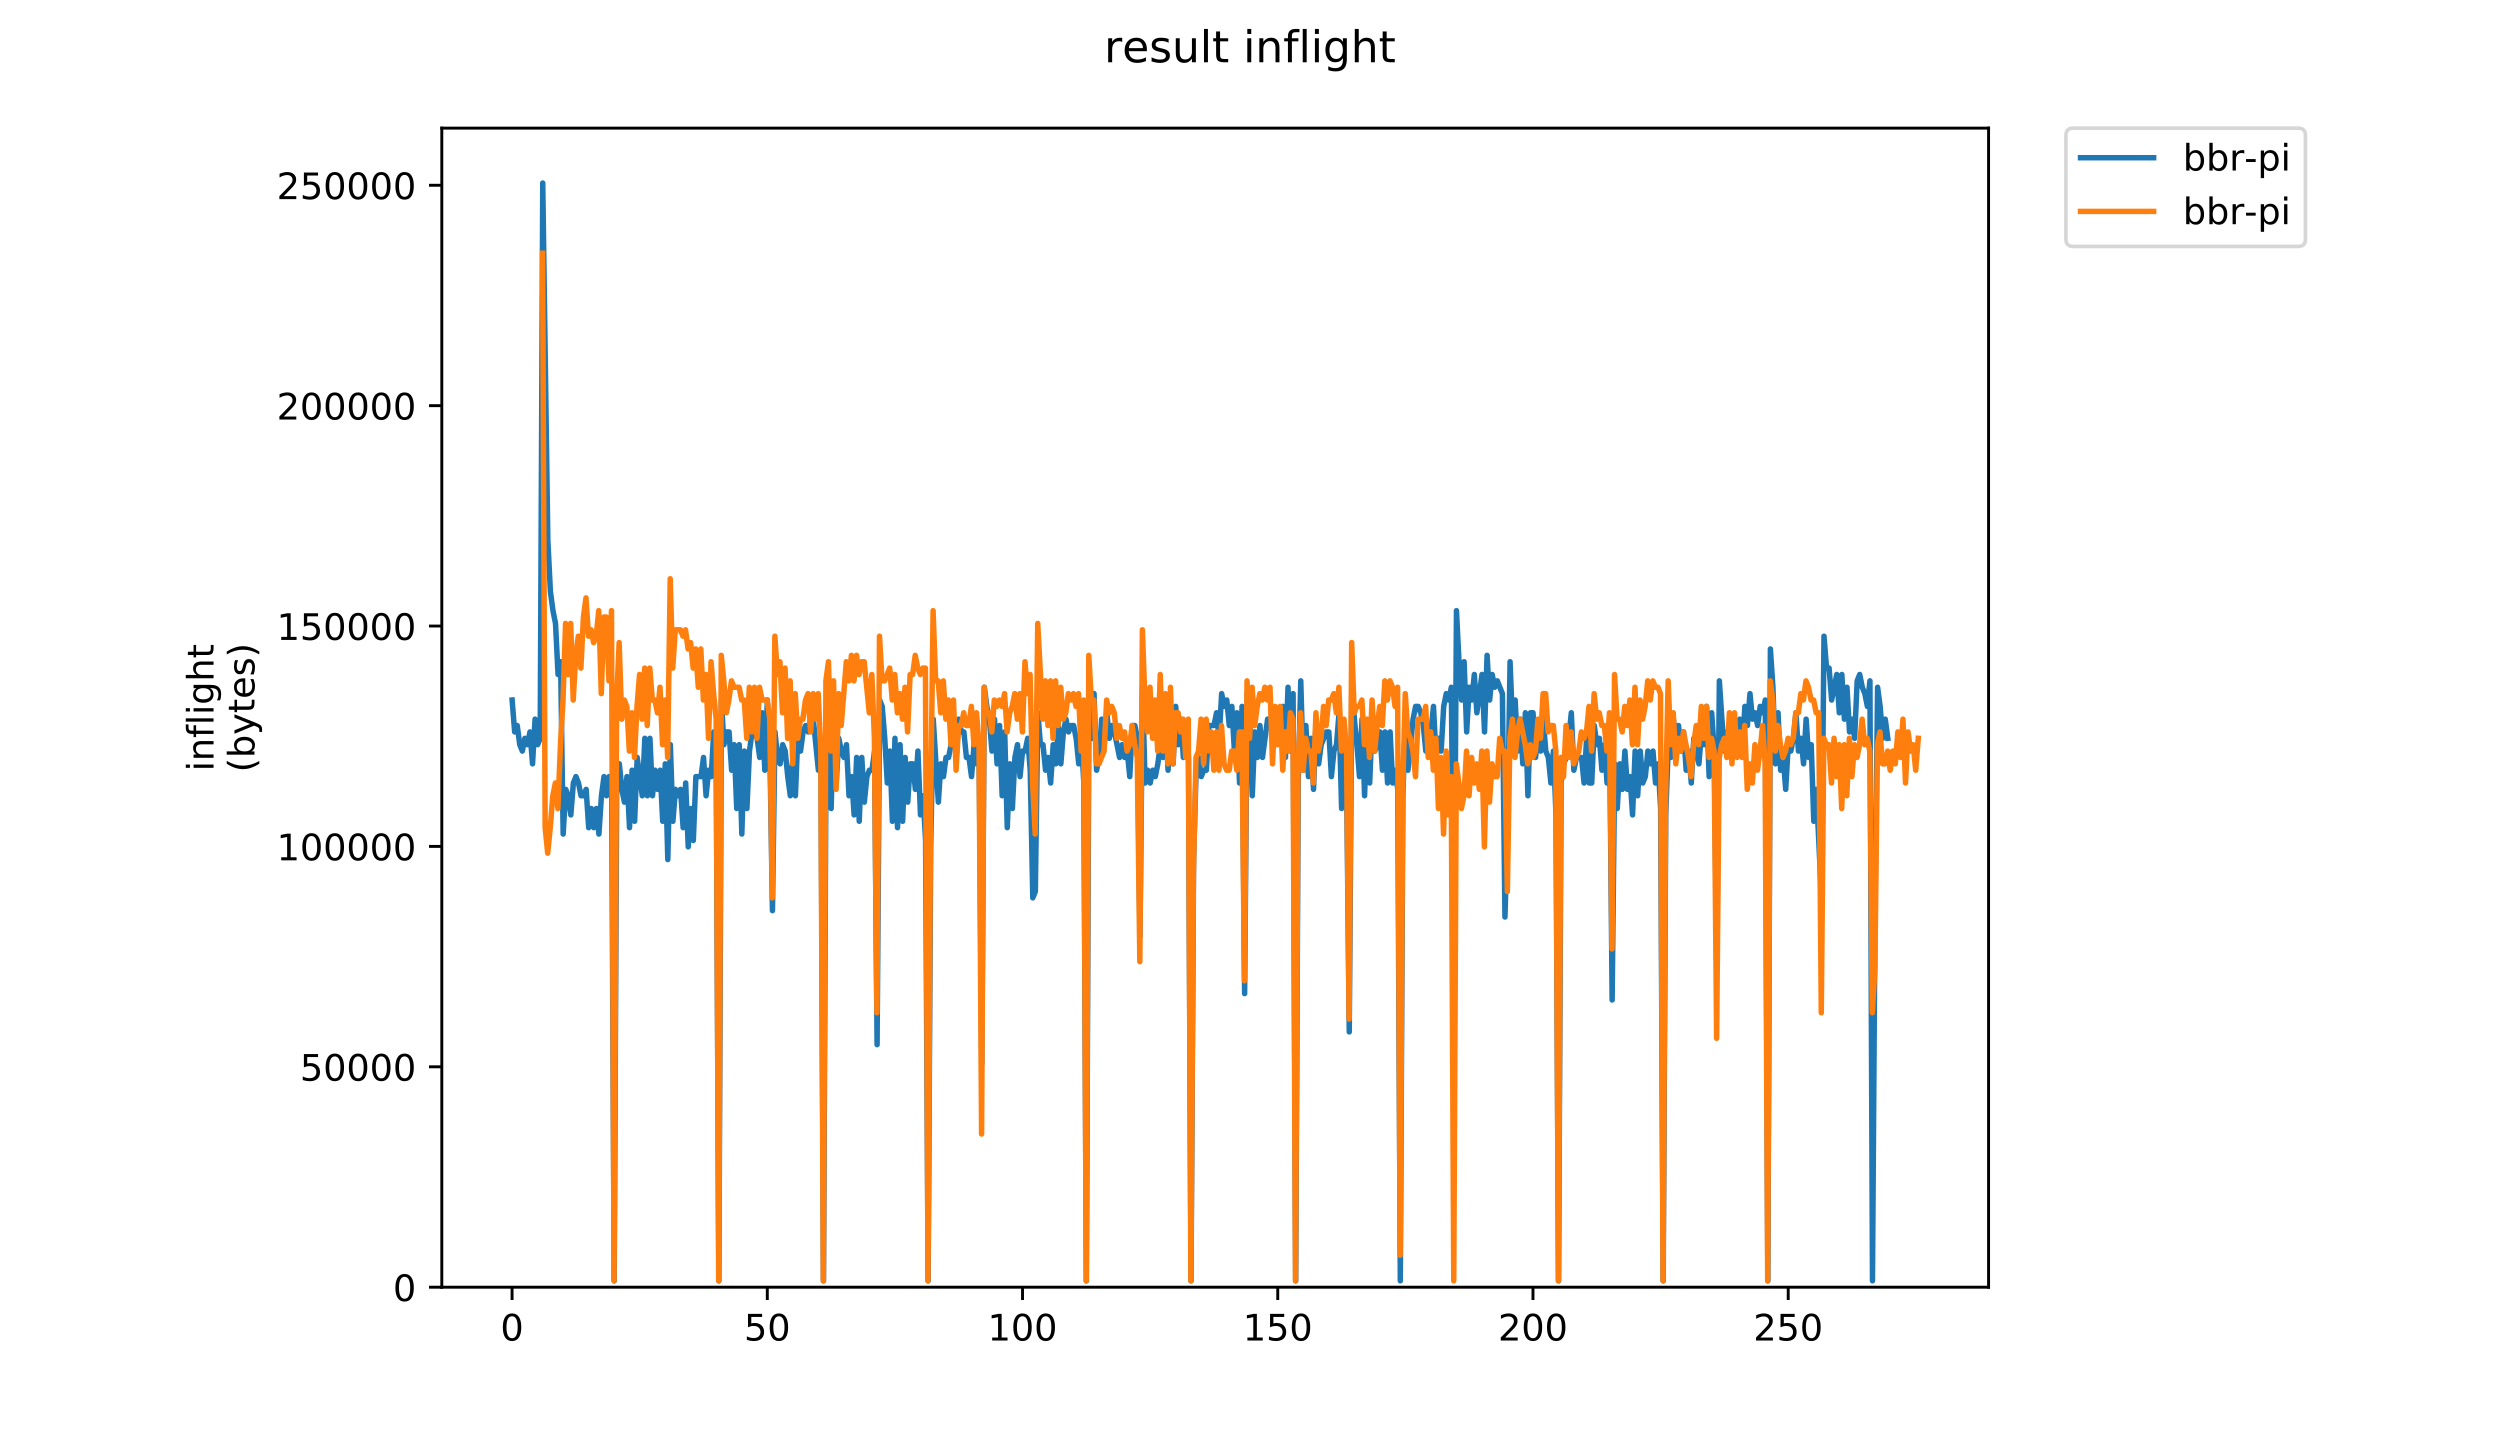 <?xml version="1.0" encoding="utf-8" standalone="no"?>
<!DOCTYPE svg PUBLIC "-//W3C//DTD SVG 1.1//EN"
  "http://www.w3.org/Graphics/SVG/1.1/DTD/svg11.dtd">
<!-- Created with matplotlib (https://matplotlib.org/) -->
<svg height="396pt" version="1.1" viewBox="0 0 684 396" width="684pt" xmlns="http://www.w3.org/2000/svg" xmlns:xlink="http://www.w3.org/1999/xlink">
 <defs>
  <style type="text/css">
*{stroke-linecap:butt;stroke-linejoin:round;}
  </style>
 </defs>
 <g id="figure_1">
  <g id="patch_1">
   <path d="M 0 396 
L 684 396 
L 684 0 
L 0 0 
z
" style="fill:#ffffff;"/>
  </g>
  <g id="axes_1">
   <g id="patch_2">
    <path d="M 120.879 352.174 
L 544.074 352.174 
L 544.074 35.062 
L 120.879 35.062 
z
" style="fill:#ffffff;"/>
   </g>
   <g id="matplotlib.axis_1">
    <g id="xtick_1">
     <g id="line2d_1">
      <defs>
       <path d="M 0 0 
L 0 3.5 
" id="m3f4474e990" style="stroke:#000000;stroke-width:0.8;"/>
      </defs>
      <g>
       <use style="stroke:#000000;stroke-width:0.8;" x="140.101" xlink:href="#m3f4474e990" y="352.174"/>
      </g>
     </g>
     <g id="text_1">
      <!-- 0 -->
      <defs>
       <path d="M 31.781 66.406 
Q 24.172 66.406 20.328 58.906 
Q 16.5 51.422 16.5 36.375 
Q 16.5 21.391 20.328 13.891 
Q 24.172 6.391 31.781 6.391 
Q 39.453 6.391 43.281 13.891 
Q 47.125 21.391 47.125 36.375 
Q 47.125 51.422 43.281 58.906 
Q 39.453 66.406 31.781 66.406 
z
M 31.781 74.219 
Q 44.047 74.219 50.516 64.516 
Q 56.984 54.828 56.984 36.375 
Q 56.984 17.969 50.516 8.266 
Q 44.047 -1.422 31.781 -1.422 
Q 19.531 -1.422 13.062 8.266 
Q 6.594 17.969 6.594 36.375 
Q 6.594 54.828 13.062 64.516 
Q 19.531 74.219 31.781 74.219 
z
" id="DejaVuSans-48"/>
      </defs>
      <g transform="translate(136.92 366.773)scale(0.1 -0.1)">
       <use xlink:href="#DejaVuSans-48"/>
      </g>
     </g>
    </g>
    <g id="xtick_2">
     <g id="line2d_2">
      <g>
       <use style="stroke:#000000;stroke-width:0.8;" x="209.931" xlink:href="#m3f4474e990" y="352.174"/>
      </g>
     </g>
     <g id="text_2">
      <!-- 50 -->
      <defs>
       <path d="M 10.797 72.906 
L 49.516 72.906 
L 49.516 64.594 
L 19.828 64.594 
L 19.828 46.734 
Q 21.969 47.469 24.109 47.828 
Q 26.266 48.188 28.422 48.188 
Q 40.625 48.188 47.75 41.5 
Q 54.891 34.812 54.891 23.391 
Q 54.891 11.625 47.562 5.094 
Q 40.234 -1.422 26.906 -1.422 
Q 22.312 -1.422 17.547 -0.641 
Q 12.797 0.141 7.719 1.703 
L 7.719 11.625 
Q 12.109 9.234 16.797 8.062 
Q 21.484 6.891 26.703 6.891 
Q 35.156 6.891 40.078 11.328 
Q 45.016 15.766 45.016 23.391 
Q 45.016 31 40.078 35.438 
Q 35.156 39.891 26.703 39.891 
Q 22.75 39.891 18.812 39.016 
Q 14.891 38.141 10.797 36.281 
z
" id="DejaVuSans-53"/>
      </defs>
      <g transform="translate(203.569 366.773)scale(0.1 -0.1)">
       <use xlink:href="#DejaVuSans-53"/>
       <use x="63.623" xlink:href="#DejaVuSans-48"/>
      </g>
     </g>
    </g>
    <g id="xtick_3">
     <g id="line2d_3">
      <g>
       <use style="stroke:#000000;stroke-width:0.8;" x="279.761" xlink:href="#m3f4474e990" y="352.174"/>
      </g>
     </g>
     <g id="text_3">
      <!-- 100 -->
      <defs>
       <path d="M 12.406 8.297 
L 28.516 8.297 
L 28.516 63.922 
L 10.984 60.406 
L 10.984 69.391 
L 28.422 72.906 
L 38.281 72.906 
L 38.281 8.297 
L 54.391 8.297 
L 54.391 0 
L 12.406 0 
z
" id="DejaVuSans-49"/>
      </defs>
      <g transform="translate(270.218 366.773)scale(0.1 -0.1)">
       <use xlink:href="#DejaVuSans-49"/>
       <use x="63.623" xlink:href="#DejaVuSans-48"/>
       <use x="127.246" xlink:href="#DejaVuSans-48"/>
      </g>
     </g>
    </g>
    <g id="xtick_4">
     <g id="line2d_4">
      <g>
       <use style="stroke:#000000;stroke-width:0.8;" x="349.592" xlink:href="#m3f4474e990" y="352.174"/>
      </g>
     </g>
     <g id="text_4">
      <!-- 150 -->
      <g transform="translate(340.048 366.773)scale(0.1 -0.1)">
       <use xlink:href="#DejaVuSans-49"/>
       <use x="63.623" xlink:href="#DejaVuSans-53"/>
       <use x="127.246" xlink:href="#DejaVuSans-48"/>
      </g>
     </g>
    </g>
    <g id="xtick_5">
     <g id="line2d_5">
      <g>
       <use style="stroke:#000000;stroke-width:0.8;" x="419.422" xlink:href="#m3f4474e990" y="352.174"/>
      </g>
     </g>
     <g id="text_5">
      <!-- 200 -->
      <defs>
       <path d="M 19.188 8.297 
L 53.609 8.297 
L 53.609 0 
L 7.328 0 
L 7.328 8.297 
Q 12.938 14.109 22.625 23.891 
Q 32.328 33.688 34.812 36.531 
Q 39.547 41.844 41.422 45.531 
Q 43.312 49.219 43.312 52.781 
Q 43.312 58.594 39.234 62.25 
Q 35.156 65.922 28.609 65.922 
Q 23.969 65.922 18.812 64.312 
Q 13.672 62.703 7.812 59.422 
L 7.812 69.391 
Q 13.766 71.781 18.938 73 
Q 24.125 74.219 28.422 74.219 
Q 39.75 74.219 46.484 68.547 
Q 53.219 62.891 53.219 53.422 
Q 53.219 48.922 51.531 44.891 
Q 49.859 40.875 45.406 35.406 
Q 44.188 33.984 37.641 27.219 
Q 31.109 20.453 19.188 8.297 
z
" id="DejaVuSans-50"/>
      </defs>
      <g transform="translate(409.878 366.773)scale(0.1 -0.1)">
       <use xlink:href="#DejaVuSans-50"/>
       <use x="63.623" xlink:href="#DejaVuSans-48"/>
       <use x="127.246" xlink:href="#DejaVuSans-48"/>
      </g>
     </g>
    </g>
    <g id="xtick_6">
     <g id="line2d_6">
      <g>
       <use style="stroke:#000000;stroke-width:0.8;" x="489.252" xlink:href="#m3f4474e990" y="352.174"/>
      </g>
     </g>
     <g id="text_6">
      <!-- 250 -->
      <g transform="translate(479.708 366.773)scale(0.1 -0.1)">
       <use xlink:href="#DejaVuSans-50"/>
       <use x="63.623" xlink:href="#DejaVuSans-53"/>
       <use x="127.246" xlink:href="#DejaVuSans-48"/>
      </g>
     </g>
    </g>
   </g>
   <g id="matplotlib.axis_2">
    <g id="ytick_1">
     <g id="line2d_7">
      <defs>
       <path d="M 0 0 
L -3.5 0 
" id="m187f4e7749" style="stroke:#000000;stroke-width:0.8;"/>
      </defs>
      <g>
       <use style="stroke:#000000;stroke-width:0.8;" x="120.879" xlink:href="#m187f4e7749" y="352.174"/>
      </g>
     </g>
     <g id="text_7">
      <!-- 0 -->
      <g transform="translate(107.516 355.973)scale(0.1 -0.1)">
       <use xlink:href="#DejaVuSans-48"/>
      </g>
     </g>
    </g>
    <g id="ytick_2">
     <g id="line2d_8">
      <g>
       <use style="stroke:#000000;stroke-width:0.8;" x="120.879" xlink:href="#m187f4e7749" y="291.877"/>
      </g>
     </g>
     <g id="text_8">
      <!-- 50000 -->
      <g transform="translate(82.066 295.676)scale(0.1 -0.1)">
       <use xlink:href="#DejaVuSans-53"/>
       <use x="63.623" xlink:href="#DejaVuSans-48"/>
       <use x="127.246" xlink:href="#DejaVuSans-48"/>
       <use x="190.869" xlink:href="#DejaVuSans-48"/>
       <use x="254.492" xlink:href="#DejaVuSans-48"/>
      </g>
     </g>
    </g>
    <g id="ytick_3">
     <g id="line2d_9">
      <g>
       <use style="stroke:#000000;stroke-width:0.8;" x="120.879" xlink:href="#m187f4e7749" y="231.58"/>
      </g>
     </g>
     <g id="text_9">
      <!-- 100000 -->
      <g transform="translate(75.704 235.379)scale(0.1 -0.1)">
       <use xlink:href="#DejaVuSans-49"/>
       <use x="63.623" xlink:href="#DejaVuSans-48"/>
       <use x="127.246" xlink:href="#DejaVuSans-48"/>
       <use x="190.869" xlink:href="#DejaVuSans-48"/>
       <use x="254.492" xlink:href="#DejaVuSans-48"/>
       <use x="318.115" xlink:href="#DejaVuSans-48"/>
      </g>
     </g>
    </g>
    <g id="ytick_4">
     <g id="line2d_10">
      <g>
       <use style="stroke:#000000;stroke-width:0.8;" x="120.879" xlink:href="#m187f4e7749" y="171.282"/>
      </g>
     </g>
     <g id="text_10">
      <!-- 150000 -->
      <g transform="translate(75.704 175.082)scale(0.1 -0.1)">
       <use xlink:href="#DejaVuSans-49"/>
       <use x="63.623" xlink:href="#DejaVuSans-53"/>
       <use x="127.246" xlink:href="#DejaVuSans-48"/>
       <use x="190.869" xlink:href="#DejaVuSans-48"/>
       <use x="254.492" xlink:href="#DejaVuSans-48"/>
       <use x="318.115" xlink:href="#DejaVuSans-48"/>
      </g>
     </g>
    </g>
    <g id="ytick_5">
     <g id="line2d_11">
      <g>
       <use style="stroke:#000000;stroke-width:0.8;" x="120.879" xlink:href="#m187f4e7749" y="110.985"/>
      </g>
     </g>
     <g id="text_11">
      <!-- 200000 -->
      <g transform="translate(75.704 114.784)scale(0.1 -0.1)">
       <use xlink:href="#DejaVuSans-50"/>
       <use x="63.623" xlink:href="#DejaVuSans-48"/>
       <use x="127.246" xlink:href="#DejaVuSans-48"/>
       <use x="190.869" xlink:href="#DejaVuSans-48"/>
       <use x="254.492" xlink:href="#DejaVuSans-48"/>
       <use x="318.115" xlink:href="#DejaVuSans-48"/>
      </g>
     </g>
    </g>
    <g id="ytick_6">
     <g id="line2d_12">
      <g>
       <use style="stroke:#000000;stroke-width:0.8;" x="120.879" xlink:href="#m187f4e7749" y="50.688"/>
      </g>
     </g>
     <g id="text_12">
      <!-- 250000 -->
      <g transform="translate(75.704 54.487)scale(0.1 -0.1)">
       <use xlink:href="#DejaVuSans-50"/>
       <use x="63.623" xlink:href="#DejaVuSans-53"/>
       <use x="127.246" xlink:href="#DejaVuSans-48"/>
       <use x="190.869" xlink:href="#DejaVuSans-48"/>
       <use x="254.492" xlink:href="#DejaVuSans-48"/>
       <use x="318.115" xlink:href="#DejaVuSans-48"/>
      </g>
     </g>
    </g>
    <g id="text_13">
     <!-- inflight -->
     <defs>
      <path d="M 9.422 54.688 
L 18.406 54.688 
L 18.406 0 
L 9.422 0 
z
M 9.422 75.984 
L 18.406 75.984 
L 18.406 64.594 
L 9.422 64.594 
z
" id="DejaVuSans-105"/>
      <path d="M 54.891 33.016 
L 54.891 0 
L 45.906 0 
L 45.906 32.719 
Q 45.906 40.484 42.875 44.328 
Q 39.844 48.188 33.797 48.188 
Q 26.516 48.188 22.312 43.547 
Q 18.109 38.922 18.109 30.906 
L 18.109 0 
L 9.078 0 
L 9.078 54.688 
L 18.109 54.688 
L 18.109 46.188 
Q 21.344 51.125 25.703 53.562 
Q 30.078 56 35.797 56 
Q 45.219 56 50.047 50.172 
Q 54.891 44.344 54.891 33.016 
z
" id="DejaVuSans-110"/>
      <path d="M 37.109 75.984 
L 37.109 68.5 
L 28.516 68.5 
Q 23.688 68.5 21.797 66.547 
Q 19.922 64.594 19.922 59.516 
L 19.922 54.688 
L 34.719 54.688 
L 34.719 47.703 
L 19.922 47.703 
L 19.922 0 
L 10.891 0 
L 10.891 47.703 
L 2.297 47.703 
L 2.297 54.688 
L 10.891 54.688 
L 10.891 58.5 
Q 10.891 67.625 15.141 71.797 
Q 19.391 75.984 28.609 75.984 
z
" id="DejaVuSans-102"/>
      <path d="M 9.422 75.984 
L 18.406 75.984 
L 18.406 0 
L 9.422 0 
z
" id="DejaVuSans-108"/>
      <path d="M 45.406 27.984 
Q 45.406 37.75 41.375 43.109 
Q 37.359 48.484 30.078 48.484 
Q 22.859 48.484 18.828 43.109 
Q 14.797 37.75 14.797 27.984 
Q 14.797 18.266 18.828 12.891 
Q 22.859 7.516 30.078 7.516 
Q 37.359 7.516 41.375 12.891 
Q 45.406 18.266 45.406 27.984 
z
M 54.391 6.781 
Q 54.391 -7.172 48.188 -13.984 
Q 42 -20.797 29.203 -20.797 
Q 24.469 -20.797 20.266 -20.094 
Q 16.062 -19.391 12.109 -17.922 
L 12.109 -9.188 
Q 16.062 -11.328 19.922 -12.344 
Q 23.781 -13.375 27.781 -13.375 
Q 36.625 -13.375 41.016 -8.766 
Q 45.406 -4.156 45.406 5.172 
L 45.406 9.625 
Q 42.625 4.781 38.281 2.391 
Q 33.938 0 27.875 0 
Q 17.828 0 11.672 7.656 
Q 5.516 15.328 5.516 27.984 
Q 5.516 40.672 11.672 48.328 
Q 17.828 56 27.875 56 
Q 33.938 56 38.281 53.609 
Q 42.625 51.219 45.406 46.391 
L 45.406 54.688 
L 54.391 54.688 
z
" id="DejaVuSans-103"/>
      <path d="M 54.891 33.016 
L 54.891 0 
L 45.906 0 
L 45.906 32.719 
Q 45.906 40.484 42.875 44.328 
Q 39.844 48.188 33.797 48.188 
Q 26.516 48.188 22.312 43.547 
Q 18.109 38.922 18.109 30.906 
L 18.109 0 
L 9.078 0 
L 9.078 75.984 
L 18.109 75.984 
L 18.109 46.188 
Q 21.344 51.125 25.703 53.562 
Q 30.078 56 35.797 56 
Q 45.219 56 50.047 50.172 
Q 54.891 44.344 54.891 33.016 
z
" id="DejaVuSans-104"/>
      <path d="M 18.312 70.219 
L 18.312 54.688 
L 36.812 54.688 
L 36.812 47.703 
L 18.312 47.703 
L 18.312 18.016 
Q 18.312 11.328 20.141 9.422 
Q 21.969 7.516 27.594 7.516 
L 36.812 7.516 
L 36.812 0 
L 27.594 0 
Q 17.188 0 13.234 3.875 
Q 9.281 7.766 9.281 18.016 
L 9.281 47.703 
L 2.688 47.703 
L 2.688 54.688 
L 9.281 54.688 
L 9.281 70.219 
z
" id="DejaVuSans-116"/>
     </defs>
     <g transform="translate(58.426 211.018)rotate(-90)scale(0.1 -0.1)">
      <use xlink:href="#DejaVuSans-105"/>
      <use x="27.783" xlink:href="#DejaVuSans-110"/>
      <use x="91.162" xlink:href="#DejaVuSans-102"/>
      <use x="126.367" xlink:href="#DejaVuSans-108"/>
      <use x="154.15" xlink:href="#DejaVuSans-105"/>
      <use x="181.934" xlink:href="#DejaVuSans-103"/>
      <use x="245.41" xlink:href="#DejaVuSans-104"/>
      <use x="308.789" xlink:href="#DejaVuSans-116"/>
     </g>
     <!-- (bytes) -->
     <defs>
      <path d="M 31 75.875 
Q 24.469 64.656 21.281 53.656 
Q 18.109 42.672 18.109 31.391 
Q 18.109 20.125 21.312 9.062 
Q 24.516 -2 31 -13.188 
L 23.188 -13.188 
Q 15.875 -1.703 12.234 9.375 
Q 8.594 20.453 8.594 31.391 
Q 8.594 42.281 12.203 53.312 
Q 15.828 64.359 23.188 75.875 
z
" id="DejaVuSans-40"/>
      <path d="M 48.688 27.297 
Q 48.688 37.203 44.609 42.844 
Q 40.531 48.484 33.406 48.484 
Q 26.266 48.484 22.188 42.844 
Q 18.109 37.203 18.109 27.297 
Q 18.109 17.391 22.188 11.75 
Q 26.266 6.109 33.406 6.109 
Q 40.531 6.109 44.609 11.75 
Q 48.688 17.391 48.688 27.297 
z
M 18.109 46.391 
Q 20.953 51.266 25.266 53.625 
Q 29.594 56 35.594 56 
Q 45.562 56 51.781 48.094 
Q 58.016 40.188 58.016 27.297 
Q 58.016 14.406 51.781 6.484 
Q 45.562 -1.422 35.594 -1.422 
Q 29.594 -1.422 25.266 0.953 
Q 20.953 3.328 18.109 8.203 
L 18.109 0 
L 9.078 0 
L 9.078 75.984 
L 18.109 75.984 
z
" id="DejaVuSans-98"/>
      <path d="M 32.172 -5.078 
Q 28.375 -14.844 24.75 -17.812 
Q 21.141 -20.797 15.094 -20.797 
L 7.906 -20.797 
L 7.906 -13.281 
L 13.188 -13.281 
Q 16.891 -13.281 18.938 -11.516 
Q 21 -9.766 23.484 -3.219 
L 25.094 0.875 
L 2.984 54.688 
L 12.5 54.688 
L 29.594 11.922 
L 46.688 54.688 
L 56.203 54.688 
z
" id="DejaVuSans-121"/>
      <path d="M 56.203 29.594 
L 56.203 25.203 
L 14.891 25.203 
Q 15.484 15.922 20.484 11.062 
Q 25.484 6.203 34.422 6.203 
Q 39.594 6.203 44.453 7.469 
Q 49.312 8.734 54.109 11.281 
L 54.109 2.781 
Q 49.266 0.734 44.188 -0.344 
Q 39.109 -1.422 33.891 -1.422 
Q 20.797 -1.422 13.156 6.188 
Q 5.516 13.812 5.516 26.812 
Q 5.516 40.234 12.766 48.109 
Q 20.016 56 32.328 56 
Q 43.359 56 49.781 48.891 
Q 56.203 41.797 56.203 29.594 
z
M 47.219 32.234 
Q 47.125 39.594 43.094 43.984 
Q 39.062 48.391 32.422 48.391 
Q 24.906 48.391 20.391 44.141 
Q 15.875 39.891 15.188 32.172 
z
" id="DejaVuSans-101"/>
      <path d="M 44.281 53.078 
L 44.281 44.578 
Q 40.484 46.531 36.375 47.5 
Q 32.281 48.484 27.875 48.484 
Q 21.188 48.484 17.844 46.438 
Q 14.5 44.391 14.5 40.281 
Q 14.5 37.156 16.891 35.375 
Q 19.281 33.594 26.516 31.984 
L 29.594 31.297 
Q 39.156 29.25 43.188 25.516 
Q 47.219 21.781 47.219 15.094 
Q 47.219 7.469 41.188 3.016 
Q 35.156 -1.422 24.609 -1.422 
Q 20.219 -1.422 15.453 -0.562 
Q 10.688 0.297 5.422 2 
L 5.422 11.281 
Q 10.406 8.688 15.234 7.391 
Q 20.062 6.109 24.812 6.109 
Q 31.156 6.109 34.562 8.281 
Q 37.984 10.453 37.984 14.406 
Q 37.984 18.062 35.516 20.016 
Q 33.062 21.969 24.703 23.781 
L 21.578 24.516 
Q 13.234 26.266 9.516 29.906 
Q 5.812 33.547 5.812 39.891 
Q 5.812 47.609 11.281 51.797 
Q 16.75 56 26.812 56 
Q 31.781 56 36.172 55.266 
Q 40.578 54.547 44.281 53.078 
z
" id="DejaVuSans-115"/>
      <path d="M 8.016 75.875 
L 15.828 75.875 
Q 23.141 64.359 26.781 53.312 
Q 30.422 42.281 30.422 31.391 
Q 30.422 20.453 26.781 9.375 
Q 23.141 -1.703 15.828 -13.188 
L 8.016 -13.188 
Q 14.5 -2 17.703 9.062 
Q 20.906 20.125 20.906 31.391 
Q 20.906 42.672 17.703 53.656 
Q 14.5 64.656 8.016 75.875 
z
" id="DejaVuSans-41"/>
     </defs>
     <g transform="translate(69.624 211.295)rotate(-90)scale(0.1 -0.1)">
      <use xlink:href="#DejaVuSans-40"/>
      <use x="39.014" xlink:href="#DejaVuSans-98"/>
      <use x="102.49" xlink:href="#DejaVuSans-121"/>
      <use x="161.67" xlink:href="#DejaVuSans-116"/>
      <use x="200.879" xlink:href="#DejaVuSans-101"/>
      <use x="262.402" xlink:href="#DejaVuSans-115"/>
      <use x="314.502" xlink:href="#DejaVuSans-41"/>
     </g>
    </g>
   </g>
   <g id="line2d_13">
    <path clip-path="url(#p16d07bbc2f)" d="M 140.115 191.523 
L 140.813 200.254 
L 141.511 198.508 
L 142.21 203.746 
L 142.908 205.493 
L 143.606 202 
L 144.305 203.746 
L 145.003 200.254 
L 145.701 208.985 
L 146.399 196.762 
L 147.098 203.746 
L 147.796 202 
L 148.494 50.08 
L 149.891 147.868 
L 150.589 161.837 
L 151.288 167.076 
L 151.986 170.568 
L 152.684 184.538 
L 153.382 181.046 
L 154.081 228.193 
L 154.779 215.97 
L 155.477 217.716 
L 156.176 222.955 
L 156.874 214.224 
L 157.572 212.477 
L 158.271 214.224 
L 158.969 217.716 
L 159.667 217.716 
L 160.366 215.97 
L 161.064 226.447 
L 161.762 221.208 
L 162.46 226.447 
L 163.159 221.208 
L 163.857 228.193 
L 164.555 217.716 
L 165.254 212.477 
L 165.952 217.716 
L 166.65 212.477 
L 167.349 215.97 
L 168.047 350.428 
L 168.745 210.731 
L 169.443 208.985 
L 170.142 215.97 
L 170.84 219.462 
L 171.538 212.477 
L 172.237 226.447 
L 172.935 210.731 
L 173.633 224.701 
L 174.332 207.239 
L 175.728 217.716 
L 176.426 202 
L 177.125 217.716 
L 177.823 202 
L 178.521 217.716 
L 179.22 210.731 
L 179.918 215.97 
L 180.616 210.731 
L 181.315 224.701 
L 182.013 208.985 
L 182.711 235.178 
L 183.41 203.746 
L 184.108 224.701 
L 184.806 215.97 
L 185.504 217.716 
L 186.203 215.97 
L 186.901 226.447 
L 187.599 214.224 
L 188.298 231.686 
L 188.996 221.208 
L 189.694 229.939 
L 190.393 212.477 
L 191.789 212.477 
L 192.487 207.239 
L 193.186 217.716 
L 193.884 210.731 
L 194.582 212.477 
L 195.281 200.254 
L 195.979 212.477 
L 196.677 350.428 
L 197.376 191.523 
L 198.074 203.746 
L 198.772 200.254 
L 199.47 200.254 
L 200.169 210.731 
L 200.867 203.746 
L 201.565 221.208 
L 202.264 203.746 
L 202.962 228.193 
L 203.66 205.493 
L 204.359 221.208 
L 205.057 205.493 
L 205.755 200.254 
L 206.454 200.254 
L 207.152 202 
L 207.85 207.239 
L 208.548 195.015 
L 209.247 210.731 
L 209.945 191.523 
L 210.643 205.493 
L 211.342 249.148 
L 212.04 200.254 
L 212.738 207.239 
L 213.437 208.985 
L 214.135 203.746 
L 214.833 205.493 
L 215.531 212.477 
L 216.23 217.716 
L 216.928 207.239 
L 217.626 217.716 
L 218.325 200.254 
L 219.023 205.493 
L 219.721 200.254 
L 220.42 198.508 
L 221.118 200.254 
L 221.816 196.762 
L 222.514 196.762 
L 223.911 210.731 
L 224.609 205.493 
L 225.308 350.428 
L 226.006 203.746 
L 226.704 191.523 
L 227.403 221.208 
L 228.101 193.269 
L 228.799 214.224 
L 229.498 202 
L 230.196 205.493 
L 230.894 207.239 
L 231.592 203.746 
L 232.291 217.716 
L 232.989 212.477 
L 233.687 222.955 
L 234.386 207.239 
L 235.084 224.701 
L 235.782 207.239 
L 236.481 219.462 
L 237.179 212.477 
L 237.877 210.731 
L 238.575 210.731 
L 239.274 205.493 
L 239.972 285.818 
L 240.67 191.523 
L 241.369 193.269 
L 242.067 202 
L 242.765 214.224 
L 243.464 205.493 
L 244.162 224.701 
L 244.86 202 
L 245.558 226.447 
L 246.257 203.746 
L 246.955 224.701 
L 247.653 207.239 
L 248.352 219.462 
L 249.05 208.985 
L 249.748 208.985 
L 250.447 215.97 
L 251.145 205.493 
L 251.843 222.955 
L 252.542 217.716 
L 253.24 229.939 
L 253.938 350.428 
L 254.636 231.686 
L 255.335 196.762 
L 256.731 219.462 
L 257.43 208.985 
L 258.128 212.477 
L 258.826 207.239 
L 259.525 207.239 
L 260.223 203.746 
L 260.921 196.762 
L 261.619 207.239 
L 262.318 196.762 
L 263.016 200.254 
L 263.714 200.254 
L 264.413 207.239 
L 265.111 207.239 
L 265.809 212.477 
L 266.508 203.746 
L 267.206 208.985 
L 267.904 207.239 
L 268.602 291.057 
L 269.301 188.03 
L 269.999 193.269 
L 270.697 196.762 
L 271.396 205.493 
L 272.094 196.762 
L 272.792 208.985 
L 273.491 198.508 
L 274.189 217.716 
L 274.887 200.254 
L 275.586 226.447 
L 276.284 208.985 
L 276.982 221.208 
L 277.68 207.239 
L 278.379 203.746 
L 279.077 212.477 
L 279.775 205.493 
L 280.474 205.493 
L 281.172 202 
L 281.87 210.731 
L 282.569 245.655 
L 283.267 243.909 
L 283.965 195.015 
L 284.663 203.746 
L 285.362 203.746 
L 286.06 210.731 
L 286.758 207.239 
L 287.457 214.224 
L 288.155 203.746 
L 288.853 208.985 
L 289.552 198.508 
L 290.25 208.985 
L 290.948 200.254 
L 291.646 196.762 
L 292.345 200.254 
L 293.043 198.508 
L 293.741 198.508 
L 294.44 202 
L 295.138 208.985 
L 295.836 202 
L 296.535 214.224 
L 297.233 350.428 
L 297.931 193.269 
L 298.63 202 
L 299.328 189.777 
L 300.026 210.731 
L 300.724 207.239 
L 301.423 196.762 
L 302.121 203.746 
L 302.819 195.015 
L 303.518 202 
L 304.216 198.508 
L 304.914 200.254 
L 306.311 207.239 
L 307.009 203.746 
L 307.707 207.239 
L 308.406 205.493 
L 309.104 212.477 
L 309.802 198.508 
L 310.501 198.508 
L 311.199 202 
L 311.897 256.133 
L 312.596 188.03 
L 313.294 214.224 
L 313.992 210.731 
L 314.69 214.224 
L 315.389 210.731 
L 316.087 212.477 
L 316.785 208.985 
L 317.484 203.746 
L 318.182 207.239 
L 318.88 196.762 
L 319.579 210.731 
L 320.277 196.762 
L 320.975 208.985 
L 321.674 193.269 
L 322.372 203.746 
L 323.07 196.762 
L 323.768 207.239 
L 324.467 202 
L 325.165 207.239 
L 325.863 350.428 
L 326.562 235.178 
L 327.26 210.731 
L 327.958 207.239 
L 328.657 212.477 
L 329.355 210.731 
L 330.053 210.731 
L 330.751 198.508 
L 332.148 198.508 
L 332.846 195.015 
L 333.545 202 
L 334.243 189.777 
L 334.941 193.269 
L 335.64 191.523 
L 336.338 198.508 
L 337.036 193.269 
L 337.734 205.493 
L 338.433 195.015 
L 339.131 214.224 
L 339.829 193.269 
L 340.528 271.849 
L 341.226 189.777 
L 341.924 193.269 
L 342.623 217.716 
L 343.321 200.254 
L 344.019 207.239 
L 344.717 198.508 
L 345.416 207.239 
L 346.812 196.762 
L 347.511 196.762 
L 348.209 200.254 
L 349.606 196.762 
L 350.304 198.508 
L 351.002 193.269 
L 351.701 207.239 
L 352.399 188.03 
L 353.097 205.493 
L 353.795 189.777 
L 354.494 350.428 
L 355.192 214.224 
L 355.89 186.284 
L 356.589 210.731 
L 357.287 198.508 
L 357.985 212.477 
L 358.684 202 
L 359.382 215.97 
L 360.08 196.762 
L 360.778 208.985 
L 361.477 203.746 
L 362.873 200.254 
L 363.572 200.254 
L 364.27 212.477 
L 364.968 205.493 
L 365.667 203.746 
L 366.365 195.015 
L 367.063 221.208 
L 367.761 202 
L 368.46 215.97 
L 369.158 282.326 
L 369.856 186.284 
L 370.555 196.762 
L 371.253 203.746 
L 371.951 212.477 
L 372.65 196.762 
L 373.348 217.716 
L 374.046 198.508 
L 374.745 214.224 
L 375.443 196.762 
L 376.141 205.493 
L 376.839 203.746 
L 377.538 200.254 
L 378.236 210.731 
L 378.934 200.254 
L 379.633 214.224 
L 380.331 200.254 
L 381.029 214.224 
L 381.728 210.731 
L 382.426 215.97 
L 383.124 350.428 
L 383.822 217.716 
L 384.521 196.762 
L 385.219 210.731 
L 386.616 196.762 
L 387.314 193.269 
L 388.012 193.269 
L 388.711 195.015 
L 389.409 198.508 
L 390.107 205.493 
L 390.805 203.746 
L 391.504 200.254 
L 392.202 193.269 
L 392.9 207.239 
L 393.599 202 
L 394.297 205.493 
L 394.995 193.269 
L 395.694 189.777 
L 396.392 191.523 
L 397.09 188.03 
L 397.789 268.356 
L 398.487 167.076 
L 399.185 181.046 
L 399.883 191.523 
L 400.582 181.046 
L 401.28 200.254 
L 401.978 188.03 
L 402.677 191.523 
L 403.375 184.538 
L 404.073 195.015 
L 405.47 184.538 
L 406.168 200.254 
L 406.866 179.299 
L 407.565 191.523 
L 408.263 184.538 
L 408.961 188.03 
L 409.66 186.284 
L 411.056 189.777 
L 411.755 250.894 
L 412.453 226.447 
L 413.151 181.046 
L 413.849 198.508 
L 414.548 191.523 
L 415.246 205.493 
L 415.944 196.762 
L 416.643 208.985 
L 417.341 195.015 
L 418.039 217.716 
L 418.738 195.015 
L 419.436 195.015 
L 420.134 207.239 
L 420.833 200.254 
L 421.531 205.493 
L 422.229 196.762 
L 422.927 205.493 
L 423.626 207.239 
L 424.324 214.224 
L 425.022 205.493 
L 425.721 222.955 
L 426.419 350.428 
L 427.117 214.224 
L 427.816 208.985 
L 428.514 207.239 
L 429.212 202 
L 429.91 195.015 
L 430.609 210.731 
L 431.307 207.239 
L 432.704 207.239 
L 433.402 214.224 
L 434.1 202 
L 434.799 214.224 
L 435.497 214.224 
L 436.195 198.508 
L 436.893 203.746 
L 437.592 202 
L 438.29 210.731 
L 438.988 203.746 
L 439.687 214.224 
L 440.385 200.254 
L 441.083 273.595 
L 441.782 208.985 
L 442.48 221.208 
L 443.178 208.985 
L 443.877 215.97 
L 444.575 205.493 
L 445.273 215.97 
L 445.971 212.477 
L 446.67 222.955 
L 447.368 205.493 
L 448.066 217.716 
L 448.765 205.493 
L 449.463 214.224 
L 450.161 212.477 
L 450.86 205.493 
L 451.558 208.985 
L 452.256 205.493 
L 452.954 214.224 
L 453.653 208.985 
L 454.351 221.208 
L 455.049 350.428 
L 455.748 222.955 
L 456.446 203.746 
L 457.144 207.239 
L 457.843 196.762 
L 458.541 203.746 
L 459.239 198.508 
L 459.937 205.493 
L 460.636 200.254 
L 461.334 210.731 
L 462.032 205.493 
L 462.731 214.224 
L 463.429 202 
L 464.826 208.985 
L 465.524 200.254 
L 466.222 203.746 
L 466.921 193.269 
L 467.619 212.477 
L 468.317 195.015 
L 469.015 205.493 
L 469.714 263.117 
L 470.412 186.284 
L 471.11 196.762 
L 471.809 205.493 
L 472.507 200.254 
L 473.205 205.493 
L 474.602 198.508 
L 475.3 200.254 
L 475.998 196.762 
L 476.697 205.493 
L 477.395 193.269 
L 478.093 198.508 
L 478.792 189.777 
L 479.49 196.762 
L 480.188 195.015 
L 480.887 198.508 
L 481.585 193.269 
L 482.283 195.015 
L 482.981 191.523 
L 483.68 350.428 
L 484.378 177.553 
L 485.076 188.03 
L 485.775 208.985 
L 486.473 195.015 
L 487.171 210.731 
L 487.87 207.239 
L 488.568 215.97 
L 489.266 203.746 
L 489.965 205.493 
L 490.663 202 
L 491.361 195.015 
L 492.059 205.493 
L 492.758 202 
L 493.456 208.985 
L 494.154 196.762 
L 494.853 207.239 
L 495.551 203.746 
L 496.249 224.701 
L 496.948 215.97 
L 498.344 245.655 
L 499.042 174.061 
L 499.741 182.792 
L 500.439 182.792 
L 501.137 191.523 
L 502.534 184.538 
L 503.232 195.015 
L 503.931 184.538 
L 504.629 196.762 
L 505.327 188.03 
L 506.025 200.254 
L 506.724 196.762 
L 507.422 202 
L 508.12 186.284 
L 508.819 184.538 
L 509.517 188.03 
L 510.215 189.777 
L 510.914 193.269 
L 511.612 186.284 
L 512.31 350.428 
L 513.009 249.148 
L 513.707 188.03 
L 514.405 193.269 
L 515.103 202 
L 515.802 196.762 
L 516.5 202 
L 516.5 202 
" style="fill:none;stroke:#1f77b4;stroke-linecap:square;stroke-width:1.5;"/>
   </g>
   <g id="line2d_14">
    <path clip-path="url(#p16d07bbc2f)" d="M 148.452 69.288 
L 149.151 226.447 
L 149.849 233.432 
L 150.547 226.447 
L 151.246 217.716 
L 151.944 214.224 
L 152.642 221.208 
L 153.341 203.746 
L 154.039 191.523 
L 154.737 170.568 
L 155.436 184.538 
L 156.134 170.568 
L 156.832 191.523 
L 157.53 179.299 
L 158.229 174.061 
L 158.927 182.792 
L 159.625 168.822 
L 160.324 163.584 
L 161.022 174.061 
L 161.72 172.315 
L 162.419 175.807 
L 163.117 174.061 
L 163.815 167.076 
L 164.513 189.777 
L 165.212 168.822 
L 165.91 168.822 
L 166.608 186.284 
L 167.307 167.076 
L 168.005 350.428 
L 168.703 191.523 
L 169.402 175.807 
L 170.1 196.762 
L 170.798 191.523 
L 171.496 193.269 
L 172.195 205.493 
L 172.893 195.015 
L 173.591 207.239 
L 174.29 193.269 
L 174.988 184.538 
L 175.686 196.762 
L 176.385 182.792 
L 177.083 198.508 
L 177.781 182.792 
L 178.48 191.523 
L 179.178 191.523 
L 179.876 195.015 
L 180.574 188.03 
L 181.273 203.746 
L 181.971 191.523 
L 182.669 207.239 
L 183.368 158.345 
L 184.066 182.792 
L 184.764 172.315 
L 186.161 172.315 
L 186.859 174.061 
L 187.557 172.315 
L 188.256 177.553 
L 188.954 175.807 
L 189.652 182.792 
L 190.351 177.553 
L 191.049 188.03 
L 191.747 177.553 
L 192.446 191.523 
L 193.144 184.538 
L 193.842 202 
L 194.54 181.046 
L 195.239 189.777 
L 195.937 196.762 
L 196.635 350.428 
L 197.334 179.299 
L 198.032 186.284 
L 198.73 195.015 
L 199.429 191.523 
L 200.127 186.284 
L 200.825 188.03 
L 202.222 188.03 
L 202.92 191.523 
L 203.618 191.523 
L 204.317 202 
L 205.015 188.03 
L 205.713 200.254 
L 206.412 188.03 
L 207.11 202 
L 207.808 188.03 
L 208.507 191.523 
L 209.903 191.523 
L 210.601 196.762 
L 211.3 245.655 
L 211.998 174.061 
L 212.696 184.538 
L 213.395 181.046 
L 214.093 195.015 
L 214.791 182.792 
L 215.49 202 
L 216.188 186.284 
L 216.886 208.985 
L 217.584 189.777 
L 218.283 202 
L 218.981 196.762 
L 219.679 196.762 
L 220.378 191.523 
L 221.076 189.777 
L 221.774 200.254 
L 222.473 189.777 
L 223.171 196.762 
L 223.869 189.777 
L 224.567 205.493 
L 225.266 350.428 
L 225.964 186.284 
L 226.662 181.046 
L 227.361 205.493 
L 228.059 186.284 
L 228.757 215.97 
L 229.456 189.777 
L 230.154 198.508 
L 231.551 181.046 
L 232.249 186.284 
L 232.947 179.299 
L 233.645 186.284 
L 234.344 179.299 
L 235.042 184.538 
L 235.74 181.046 
L 236.439 181.046 
L 237.835 195.015 
L 238.534 184.538 
L 239.232 202 
L 239.93 277.087 
L 240.628 174.061 
L 241.327 186.284 
L 242.025 186.284 
L 243.422 182.792 
L 244.12 191.523 
L 244.818 184.538 
L 245.517 195.015 
L 246.215 189.777 
L 246.913 196.762 
L 247.611 188.03 
L 248.31 200.254 
L 249.008 184.538 
L 249.706 184.538 
L 250.405 179.299 
L 251.103 182.792 
L 251.801 184.538 
L 252.5 182.792 
L 253.198 182.792 
L 253.896 350.428 
L 254.595 222.955 
L 255.293 167.076 
L 255.991 186.284 
L 256.689 186.284 
L 257.388 195.015 
L 258.086 186.284 
L 258.784 196.762 
L 259.483 191.523 
L 260.181 203.746 
L 260.879 191.523 
L 261.578 210.731 
L 262.276 198.508 
L 262.974 198.508 
L 263.672 195.015 
L 264.371 198.508 
L 265.069 198.508 
L 265.767 193.269 
L 266.466 203.746 
L 267.164 195.015 
L 267.862 203.746 
L 268.561 310.265 
L 269.259 188.03 
L 269.957 195.015 
L 270.655 195.015 
L 271.354 200.254 
L 272.052 191.523 
L 272.75 193.269 
L 273.449 191.523 
L 274.147 193.269 
L 274.845 189.777 
L 275.544 200.254 
L 276.242 195.015 
L 276.94 193.269 
L 277.639 189.777 
L 278.337 196.762 
L 279.035 189.777 
L 279.733 200.254 
L 280.432 181.046 
L 281.13 189.777 
L 281.828 184.538 
L 282.527 214.224 
L 283.225 228.193 
L 283.923 170.568 
L 285.32 196.762 
L 286.018 186.284 
L 286.716 198.508 
L 287.415 186.284 
L 288.113 202 
L 288.811 186.284 
L 289.51 198.508 
L 290.208 188.03 
L 290.906 196.762 
L 291.605 195.015 
L 292.303 189.777 
L 293.001 191.523 
L 293.699 189.777 
L 294.398 193.269 
L 295.096 189.777 
L 295.794 205.493 
L 296.493 191.523 
L 297.191 350.428 
L 297.889 179.299 
L 298.588 191.523 
L 299.286 191.523 
L 299.984 208.985 
L 300.683 208.985 
L 302.079 205.493 
L 302.777 191.523 
L 303.476 195.015 
L 304.174 193.269 
L 304.872 195.015 
L 305.571 202 
L 306.269 198.508 
L 306.967 202 
L 307.666 200.254 
L 308.364 205.493 
L 309.062 203.746 
L 309.76 198.508 
L 310.459 203.746 
L 311.157 207.239 
L 311.855 263.117 
L 312.554 172.315 
L 313.252 191.523 
L 313.95 200.254 
L 314.649 188.03 
L 315.347 202 
L 316.045 191.523 
L 316.743 205.493 
L 317.442 184.538 
L 318.14 205.493 
L 318.838 189.777 
L 319.537 208.985 
L 320.235 188.03 
L 320.933 208.985 
L 321.632 195.015 
L 322.33 195.015 
L 323.028 200.254 
L 323.727 196.762 
L 324.425 207.239 
L 325.123 196.762 
L 325.821 350.428 
L 326.52 238.671 
L 327.218 207.239 
L 327.916 205.493 
L 328.615 196.762 
L 329.313 208.985 
L 330.011 196.762 
L 330.71 205.493 
L 331.408 200.254 
L 332.106 210.731 
L 332.804 200.254 
L 333.503 210.731 
L 334.201 198.508 
L 334.899 208.985 
L 335.598 210.731 
L 336.296 210.731 
L 336.994 205.493 
L 337.693 205.493 
L 338.391 210.731 
L 339.089 200.254 
L 339.787 200.254 
L 340.486 268.356 
L 341.184 186.284 
L 341.882 202 
L 342.581 188.03 
L 343.279 198.508 
L 343.977 193.269 
L 344.676 189.777 
L 345.374 191.523 
L 346.072 188.03 
L 346.771 191.523 
L 347.469 188.03 
L 348.167 208.985 
L 348.865 193.269 
L 349.564 203.746 
L 350.262 193.269 
L 350.96 210.731 
L 351.659 200.254 
L 352.357 205.493 
L 353.055 195.015 
L 353.754 196.762 
L 354.452 350.428 
L 355.15 208.985 
L 355.848 195.015 
L 356.547 210.731 
L 357.245 202 
L 357.943 205.493 
L 358.642 205.493 
L 359.34 214.224 
L 360.038 195.015 
L 360.737 205.493 
L 361.435 202 
L 362.133 193.269 
L 362.831 198.508 
L 363.53 191.523 
L 364.228 191.523 
L 364.926 189.777 
L 365.625 195.015 
L 366.323 188.03 
L 367.021 205.493 
L 367.72 196.762 
L 368.418 205.493 
L 369.116 278.833 
L 369.815 175.807 
L 370.513 195.015 
L 371.211 193.269 
L 371.909 193.269 
L 372.608 191.523 
L 373.306 203.746 
L 374.004 196.762 
L 374.703 207.239 
L 375.401 191.523 
L 376.099 205.493 
L 376.798 198.508 
L 377.496 193.269 
L 378.194 198.508 
L 378.892 186.284 
L 379.591 191.523 
L 380.289 186.284 
L 380.987 188.03 
L 381.686 193.269 
L 382.384 188.03 
L 383.082 343.443 
L 383.781 215.97 
L 384.479 189.777 
L 385.177 200.254 
L 385.875 202 
L 386.574 205.493 
L 387.272 212.477 
L 387.97 196.762 
L 389.367 196.762 
L 390.065 193.269 
L 390.764 207.239 
L 391.462 200.254 
L 392.16 210.731 
L 392.859 202 
L 393.557 221.208 
L 394.255 207.239 
L 394.953 228.193 
L 395.652 205.493 
L 396.35 222.955 
L 397.048 212.477 
L 397.747 350.428 
L 398.445 208.985 
L 399.143 214.224 
L 399.842 221.208 
L 400.54 217.716 
L 401.238 205.493 
L 401.936 217.716 
L 402.635 207.239 
L 403.333 214.224 
L 404.031 208.985 
L 404.73 215.97 
L 405.428 205.493 
L 406.126 231.686 
L 406.825 205.493 
L 407.523 219.462 
L 408.221 208.985 
L 408.919 212.477 
L 409.618 212.477 
L 410.316 202 
L 411.014 205.493 
L 411.713 205.493 
L 412.411 243.909 
L 413.109 202 
L 413.808 196.762 
L 414.506 207.239 
L 415.204 200.254 
L 415.902 196.762 
L 417.299 203.746 
L 417.997 208.985 
L 418.696 203.746 
L 419.394 207.239 
L 420.092 205.493 
L 420.791 196.762 
L 421.489 202 
L 422.187 189.777 
L 422.886 189.777 
L 423.584 200.254 
L 424.282 198.508 
L 424.98 198.508 
L 425.679 205.493 
L 426.377 350.428 
L 427.075 207.239 
L 427.774 212.477 
L 428.472 198.508 
L 429.17 207.239 
L 429.869 200.254 
L 430.567 208.985 
L 431.963 205.493 
L 432.662 200.254 
L 433.36 202 
L 434.058 200.254 
L 434.757 193.269 
L 435.455 205.493 
L 436.153 189.777 
L 436.852 196.762 
L 437.55 195.015 
L 438.248 198.508 
L 438.946 198.508 
L 439.645 205.493 
L 440.343 195.015 
L 441.041 259.625 
L 441.74 184.538 
L 442.438 196.762 
L 443.136 196.762 
L 443.835 200.254 
L 444.533 193.269 
L 445.231 198.508 
L 445.93 191.523 
L 446.628 203.746 
L 447.326 188.03 
L 448.024 203.746 
L 448.723 191.523 
L 449.421 196.762 
L 450.119 193.269 
L 450.818 186.284 
L 451.516 191.523 
L 452.214 186.284 
L 452.913 188.03 
L 453.611 188.03 
L 454.309 189.777 
L 455.007 350.428 
L 455.706 217.716 
L 456.404 186.284 
L 457.102 203.746 
L 457.801 195.015 
L 458.499 208.985 
L 459.197 202 
L 459.896 205.493 
L 460.594 200.254 
L 461.99 207.239 
L 462.689 212.477 
L 463.387 203.746 
L 464.085 198.508 
L 464.784 203.746 
L 465.482 193.269 
L 466.18 202 
L 466.879 193.269 
L 467.577 207.239 
L 468.275 202 
L 468.974 205.493 
L 469.672 284.072 
L 470.37 207.239 
L 471.068 203.746 
L 471.767 202 
L 472.465 207.239 
L 473.163 195.015 
L 473.862 208.985 
L 474.56 195.015 
L 475.258 207.239 
L 475.957 200.254 
L 476.655 207.239 
L 477.353 198.508 
L 478.051 215.97 
L 478.75 208.985 
L 479.448 214.224 
L 480.146 203.746 
L 480.845 210.731 
L 481.543 205.493 
L 482.241 198.508 
L 482.94 208.985 
L 483.638 350.428 
L 484.336 186.284 
L 485.034 191.523 
L 485.733 205.493 
L 486.431 198.508 
L 487.129 203.746 
L 487.828 207.239 
L 488.526 205.493 
L 489.224 202 
L 489.923 203.746 
L 490.621 202 
L 491.319 195.015 
L 492.018 195.015 
L 492.716 189.777 
L 493.414 191.523 
L 494.112 186.284 
L 494.811 188.03 
L 495.509 191.523 
L 496.207 191.523 
L 496.906 195.015 
L 497.604 195.015 
L 498.302 277.087 
L 499.001 202 
L 499.699 203.746 
L 500.397 203.746 
L 501.095 214.224 
L 501.794 202 
L 502.492 212.477 
L 503.19 203.746 
L 503.889 221.208 
L 504.587 203.746 
L 505.285 217.716 
L 505.984 202 
L 506.682 212.477 
L 507.38 203.746 
L 508.078 207.239 
L 508.777 203.746 
L 509.475 196.762 
L 510.173 203.746 
L 510.872 202 
L 511.57 205.493 
L 512.268 277.087 
L 512.967 264.864 
L 513.665 203.746 
L 514.363 200.254 
L 515.062 208.985 
L 515.76 208.985 
L 516.458 205.493 
L 517.156 210.731 
L 517.855 205.493 
L 518.553 208.985 
L 519.251 200.254 
L 519.95 207.239 
L 520.648 196.762 
L 521.346 214.224 
L 522.045 200.254 
L 522.743 205.493 
L 523.441 203.746 
L 524.139 210.731 
L 524.838 202 
L 524.838 202 
" style="fill:none;stroke:#ff7f0e;stroke-linecap:square;stroke-width:1.5;"/>
   </g>
   <g id="patch_3">
    <path d="M 120.879 352.174 
L 120.879 35.062 
" style="fill:none;stroke:#000000;stroke-linecap:square;stroke-linejoin:miter;stroke-width:0.8;"/>
   </g>
   <g id="patch_4">
    <path d="M 544.074 352.174 
L 544.074 35.062 
" style="fill:none;stroke:#000000;stroke-linecap:square;stroke-linejoin:miter;stroke-width:0.8;"/>
   </g>
   <g id="patch_5">
    <path d="M 120.879 352.174 
L 544.074 352.174 
" style="fill:none;stroke:#000000;stroke-linecap:square;stroke-linejoin:miter;stroke-width:0.8;"/>
   </g>
   <g id="patch_6">
    <path d="M 120.879 35.062 
L 544.074 35.062 
" style="fill:none;stroke:#000000;stroke-linecap:square;stroke-linejoin:miter;stroke-width:0.8;"/>
   </g>
   <g id="legend_1">
    <g id="patch_7">
     <path d="M 567.234 67.419 
L 628.766 67.419 
Q 630.766 67.419 630.766 65.419 
L 630.766 37.062 
Q 630.766 35.062 628.766 35.062 
L 567.234 35.062 
Q 565.234 35.062 565.234 37.062 
L 565.234 65.419 
Q 565.234 67.419 567.234 67.419 
z
" style="fill:#ffffff;opacity:0.8;stroke:#cccccc;stroke-linejoin:miter;"/>
    </g>
    <g id="line2d_15">
     <path d="M 569.234 43.161 
L 589.234 43.161 
" style="fill:none;stroke:#1f77b4;stroke-linecap:square;stroke-width:1.5;"/>
    </g>
    <g id="line2d_16"/>
    <g id="text_14">
     <!-- bbr-pi -->
     <defs>
      <path d="M 41.109 46.297 
Q 39.594 47.172 37.812 47.578 
Q 36.031 48 33.891 48 
Q 26.266 48 22.188 43.047 
Q 18.109 38.094 18.109 28.812 
L 18.109 0 
L 9.078 0 
L 9.078 54.688 
L 18.109 54.688 
L 18.109 46.188 
Q 20.953 51.172 25.484 53.578 
Q 30.031 56 36.531 56 
Q 37.453 56 38.578 55.875 
Q 39.703 55.766 41.062 55.516 
z
" id="DejaVuSans-114"/>
      <path d="M 4.891 31.391 
L 31.203 31.391 
L 31.203 23.391 
L 4.891 23.391 
z
" id="DejaVuSans-45"/>
      <path d="M 18.109 8.203 
L 18.109 -20.797 
L 9.078 -20.797 
L 9.078 54.688 
L 18.109 54.688 
L 18.109 46.391 
Q 20.953 51.266 25.266 53.625 
Q 29.594 56 35.594 56 
Q 45.562 56 51.781 48.094 
Q 58.016 40.188 58.016 27.297 
Q 58.016 14.406 51.781 6.484 
Q 45.562 -1.422 35.594 -1.422 
Q 29.594 -1.422 25.266 0.953 
Q 20.953 3.328 18.109 8.203 
z
M 48.688 27.297 
Q 48.688 37.203 44.609 42.844 
Q 40.531 48.484 33.406 48.484 
Q 26.266 48.484 22.188 42.844 
Q 18.109 37.203 18.109 27.297 
Q 18.109 17.391 22.188 11.75 
Q 26.266 6.109 33.406 6.109 
Q 40.531 6.109 44.609 11.75 
Q 48.688 17.391 48.688 27.297 
z
" id="DejaVuSans-112"/>
     </defs>
     <g transform="translate(597.234 46.661)scale(0.1 -0.1)">
      <use xlink:href="#DejaVuSans-98"/>
      <use x="63.477" xlink:href="#DejaVuSans-98"/>
      <use x="126.953" xlink:href="#DejaVuSans-114"/>
      <use x="167.973" xlink:href="#DejaVuSans-45"/>
      <use x="204.057" xlink:href="#DejaVuSans-112"/>
      <use x="267.533" xlink:href="#DejaVuSans-105"/>
     </g>
    </g>
    <g id="line2d_17">
     <path d="M 569.234 57.839 
L 589.234 57.839 
" style="fill:none;stroke:#ff7f0e;stroke-linecap:square;stroke-width:1.5;"/>
    </g>
    <g id="line2d_18"/>
    <g id="text_15">
     <!-- bbr-pi -->
     <g transform="translate(597.234 61.339)scale(0.1 -0.1)">
      <use xlink:href="#DejaVuSans-98"/>
      <use x="63.477" xlink:href="#DejaVuSans-98"/>
      <use x="126.953" xlink:href="#DejaVuSans-114"/>
      <use x="167.973" xlink:href="#DejaVuSans-45"/>
      <use x="204.057" xlink:href="#DejaVuSans-112"/>
      <use x="267.533" xlink:href="#DejaVuSans-105"/>
     </g>
    </g>
   </g>
  </g>
  <g id="text_16">
   <!-- result inflight -->
   <defs>
    <path d="M 8.5 21.578 
L 8.5 54.688 
L 17.484 54.688 
L 17.484 21.922 
Q 17.484 14.156 20.5 10.266 
Q 23.531 6.391 29.594 6.391 
Q 36.859 6.391 41.078 11.031 
Q 45.312 15.672 45.312 23.688 
L 45.312 54.688 
L 54.297 54.688 
L 54.297 0 
L 45.312 0 
L 45.312 8.406 
Q 42.047 3.422 37.719 1 
Q 33.406 -1.422 27.688 -1.422 
Q 18.266 -1.422 13.375 4.438 
Q 8.5 10.297 8.5 21.578 
z
M 31.109 56 
z
" id="DejaVuSans-117"/>
    <path id="DejaVuSans-32"/>
   </defs>
   <g transform="translate(302.11 17.038)scale(0.12 -0.12)">
    <use xlink:href="#DejaVuSans-114"/>
    <use x="41.082" xlink:href="#DejaVuSans-101"/>
    <use x="102.605" xlink:href="#DejaVuSans-115"/>
    <use x="154.705" xlink:href="#DejaVuSans-117"/>
    <use x="218.084" xlink:href="#DejaVuSans-108"/>
    <use x="245.867" xlink:href="#DejaVuSans-116"/>
    <use x="285.076" xlink:href="#DejaVuSans-32"/>
    <use x="316.863" xlink:href="#DejaVuSans-105"/>
    <use x="344.646" xlink:href="#DejaVuSans-110"/>
    <use x="408.025" xlink:href="#DejaVuSans-102"/>
    <use x="443.23" xlink:href="#DejaVuSans-108"/>
    <use x="471.014" xlink:href="#DejaVuSans-105"/>
    <use x="498.797" xlink:href="#DejaVuSans-103"/>
    <use x="562.273" xlink:href="#DejaVuSans-104"/>
    <use x="625.652" xlink:href="#DejaVuSans-116"/>
   </g>
  </g>
 </g>
 <defs>
  <clipPath id="p16d07bbc2f">
   <rect height="317.112" width="423.195" x="120.879" y="35.062"/>
  </clipPath>
 </defs>
</svg>
